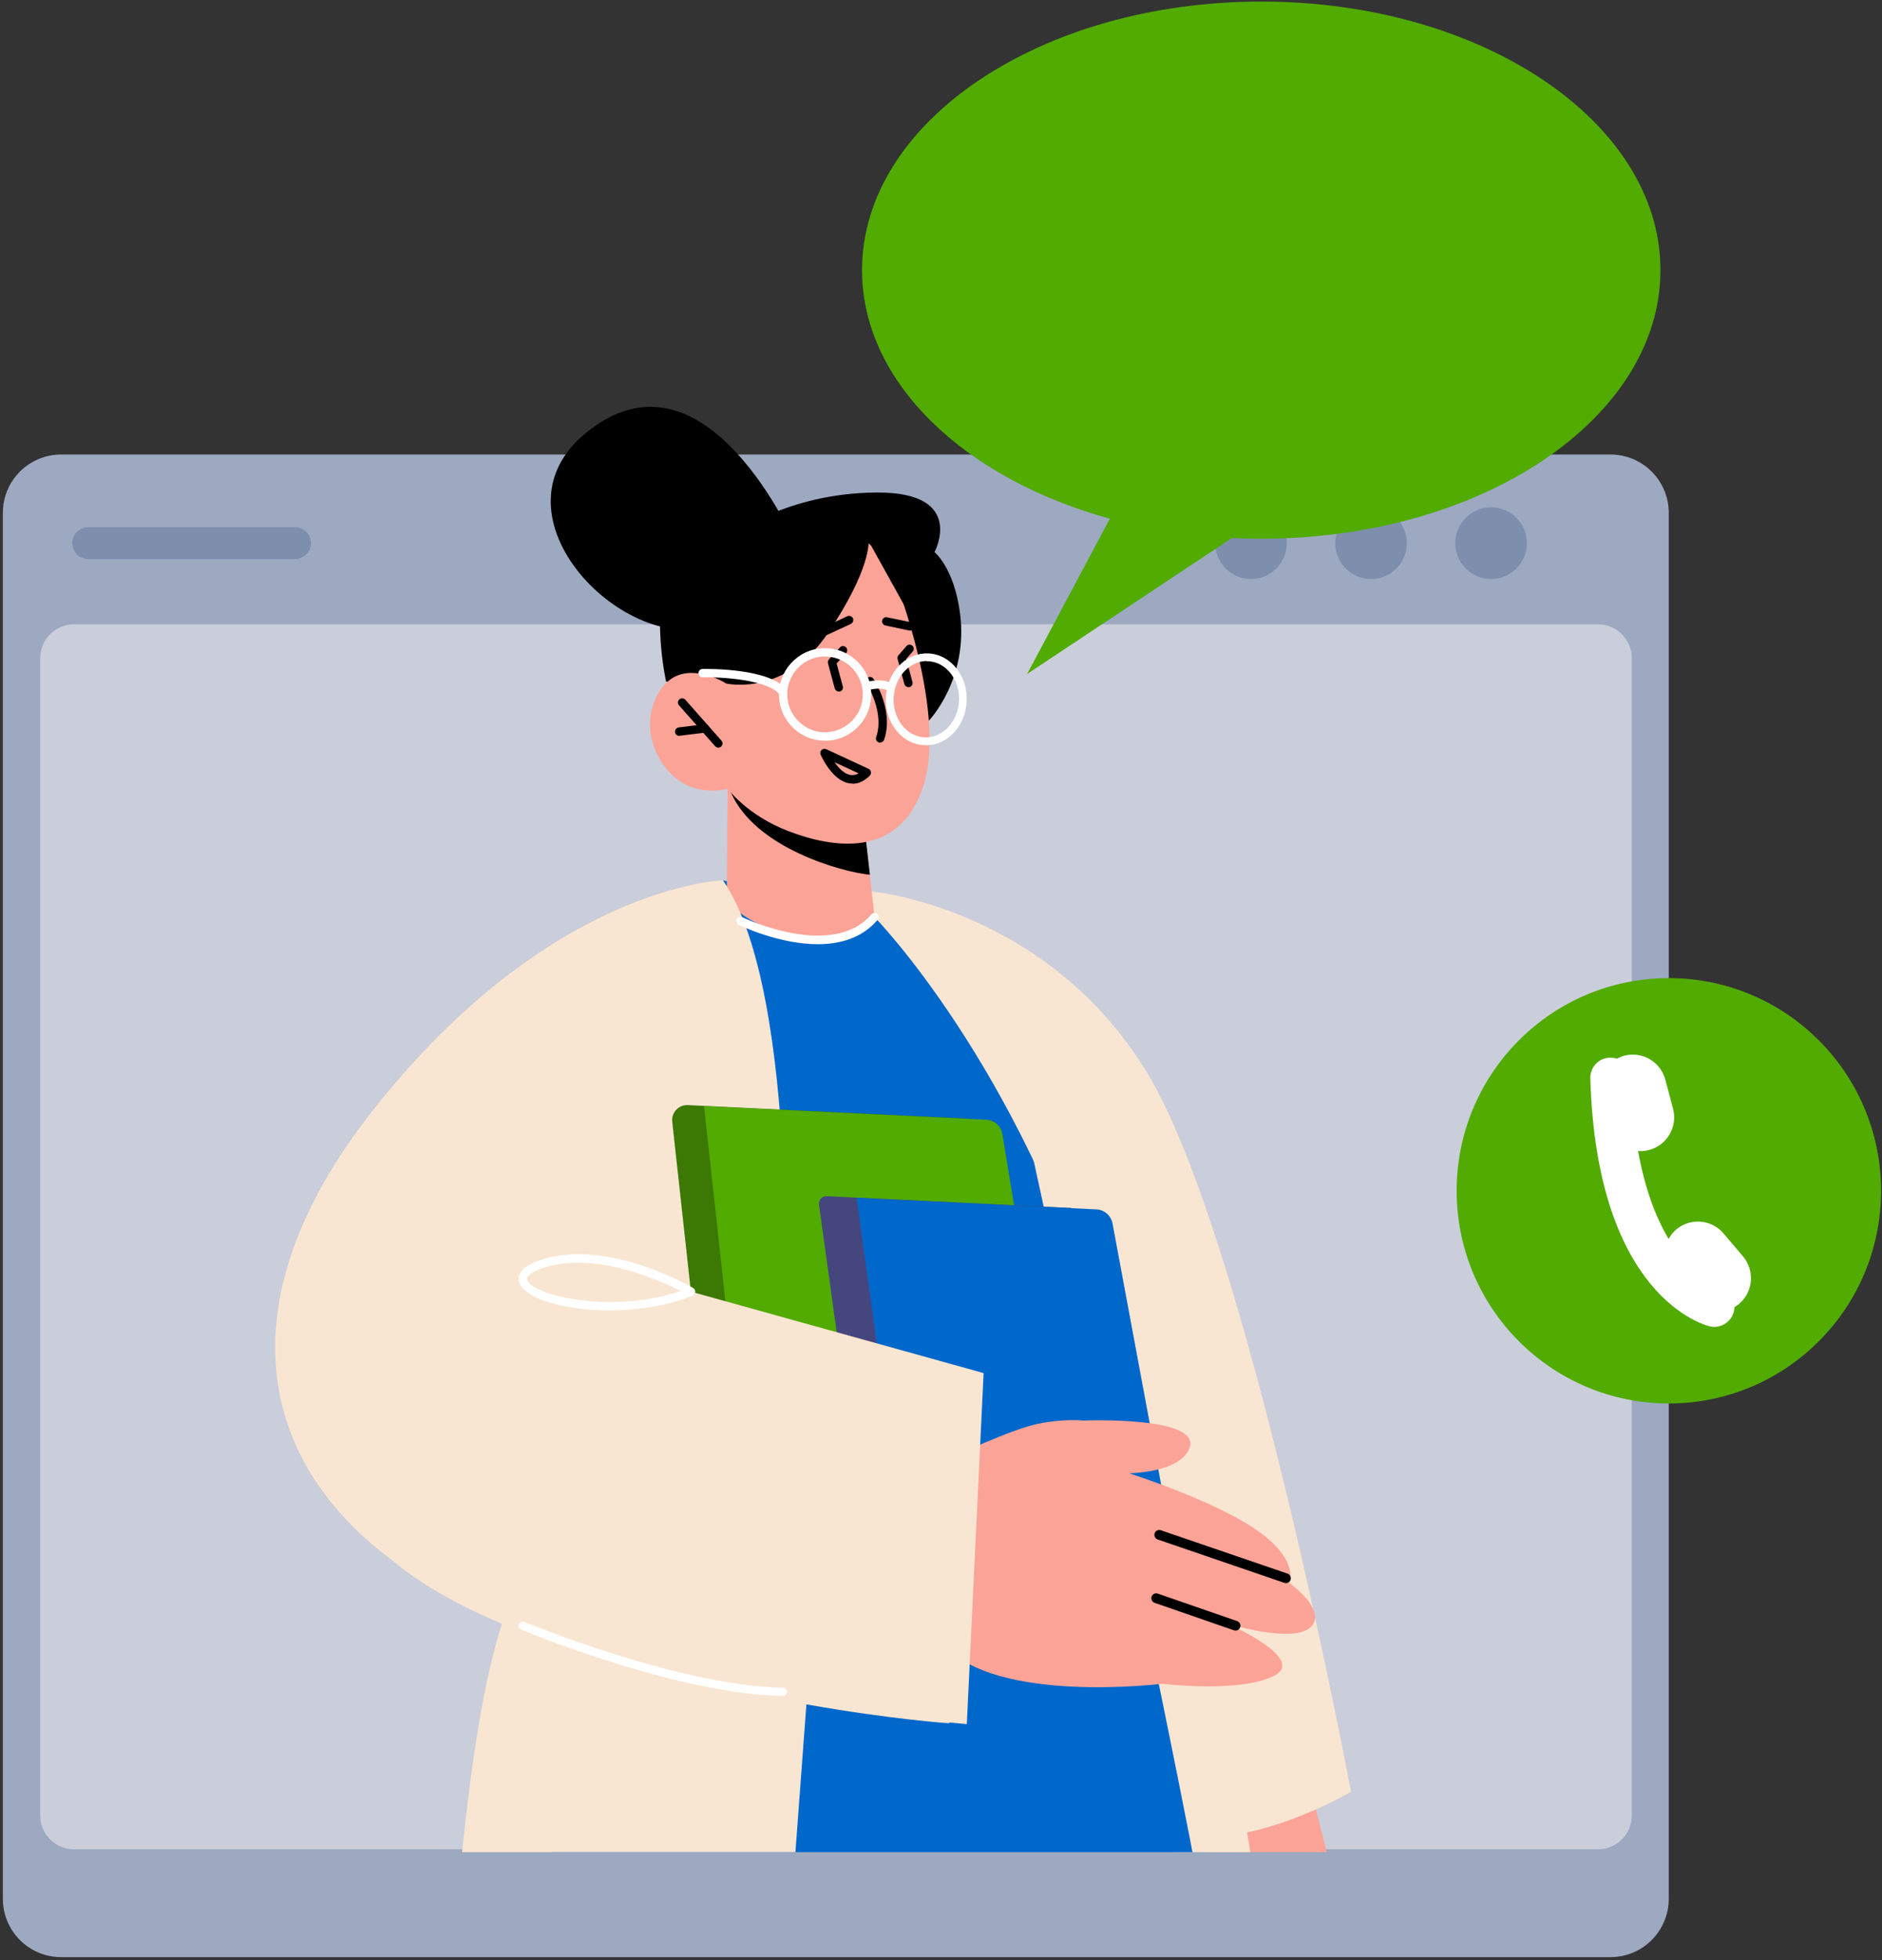 <svg width="269" height="280" viewBox="0 0 269 280" fill="none" xmlns="http://www.w3.org/2000/svg">
<rect x="0" y="0" width="269" height="280" fill="#333333" stroke="none"/>
<g clip-path="url(#clip0_46_213)">
<path d="M8.729 64.927H230.198C234.8 64.927 238.519 68.668 238.519 73.261V271.231C238.519 275.841 234.783 279.565 230.198 279.565H8.729C4.127 279.565 0.409 275.824 0.409 271.231V73.261C0.409 68.651 4.144 64.927 8.729 64.927Z" fill="#9DA9C1"/>
<path d="M233.233 94.021V259.339C233.233 262.011 231.065 264.165 228.397 264.165H10.58C7.912 264.165 5.744 262.011 5.744 259.339V94.021C5.744 91.349 7.912 89.178 10.58 89.178H228.397C231.065 89.178 233.233 91.349 233.233 94.021Z" fill="#CACEDB"/>
<path d="M183.927 77.587C183.927 80.426 181.626 82.714 178.808 82.714C175.99 82.714 173.689 80.409 173.689 77.587C173.689 74.764 175.99 72.459 178.808 72.459C181.626 72.459 183.927 74.764 183.927 77.587Z" fill="#7D8FAD"/>
<path d="M218.243 77.587C218.243 80.426 215.941 82.714 213.123 82.714C210.306 82.714 208.004 80.409 208.004 77.587C208.004 74.764 210.306 72.459 213.123 72.459C215.941 72.459 218.243 74.764 218.243 77.587Z" fill="#7D8FAD"/>
<path d="M201.085 77.587C201.085 80.426 198.783 82.714 195.966 82.714C193.148 82.714 190.846 80.409 190.846 77.587C190.846 74.764 193.148 72.459 195.966 72.459C198.783 72.459 201.085 74.764 201.085 77.587Z" fill="#7D8FAD"/>
<path d="M42.178 79.858H12.598C11.347 79.858 10.33 78.84 10.33 77.587C10.33 76.334 11.347 75.315 12.598 75.315H42.178C43.428 75.315 44.446 76.334 44.446 77.587C44.446 78.84 43.428 79.858 42.178 79.858Z" fill="#7D8FAD"/>
<path d="M238.535 200.48C255.286 200.48 268.866 186.878 268.866 170.099C268.866 153.32 255.286 139.718 238.535 139.718C221.784 139.718 208.205 153.32 208.205 170.099C208.205 186.878 221.784 200.48 238.535 200.48Z" fill="#51AB00"/>
<path d="M230.115 151.092C230.465 151.076 230.815 151.126 231.115 151.226C231.432 151.059 231.782 150.909 232.149 150.808C234.717 150.124 237.351 151.66 238.035 154.232L239.135 158.375C239.819 160.947 238.285 163.586 235.717 164.27C235.3 164.387 234.884 164.437 234.483 164.437C234.367 164.437 234.25 164.421 234.133 164.404C235.15 170.049 236.784 174.108 238.502 176.981C238.769 176.496 239.119 176.029 239.569 175.644C241.587 173.924 244.638 174.158 246.355 176.196L249.123 179.453C250.841 181.49 250.607 184.53 248.573 186.25C248.356 186.434 248.14 186.584 247.906 186.718C247.906 186.918 247.873 187.102 247.839 187.303C247.523 188.639 246.339 189.541 245.022 189.541C244.805 189.541 244.588 189.524 244.371 189.457C243.721 189.307 228.214 185.332 227.313 154.049C227.263 152.445 228.514 151.109 230.115 151.076V151.092Z" fill="white"/>
<path d="M170.937 255.798L171.921 262.562L172.221 264.566H189.629C189.079 262.312 188.545 260.24 188.079 258.47C187.161 255.013 186.511 252.741 186.511 252.741L177.09 254.595L170.937 255.798Z" fill="#FCA397"/>
<path d="M124.599 127.342C124.599 127.342 149.594 129.597 163.951 153.23C178.307 176.864 193.098 255.931 193.098 255.931C193.098 255.931 179.891 263.898 168.053 262.395L156.214 260.892L104.74 150.357L97.12 130.532L124.599 127.309V127.342Z" fill="#F9E6D2"/>
<path d="M124.999 131C124.999 131 145.609 151.994 157.481 190.86C169.353 229.726 170.52 248.733 170.52 248.733C170.52 248.733 138.956 250.303 114.311 246.027C89.683 241.768 86.265 241.267 86.265 241.267L103.356 125.755L124.999 131Z" fill="#0067CB"/>
<path d="M145.109 153.698C145.109 153.698 146.143 158.392 147.76 165.857C148.194 167.845 148.66 170.016 149.177 172.354C151.028 180.989 153.346 191.779 155.68 202.886C156.114 204.924 156.547 206.995 156.981 209.066C157.081 209.517 157.164 209.968 157.264 210.419C157.865 213.258 158.448 216.097 159.032 218.886C159.115 219.337 159.215 219.772 159.299 220.206C160.566 226.319 161.766 232.248 162.85 237.66C163.05 238.712 163.25 239.747 163.451 240.749C164.017 243.672 164.551 246.395 165.018 248.9C165.068 249.201 165.135 249.501 165.185 249.802C165.852 253.426 166.585 257.669 167.369 262.312C167.486 263.063 167.602 263.798 167.736 264.567H178.708C178.558 263.631 178.407 262.696 178.257 261.744C177.857 259.372 177.474 256.984 177.09 254.596C176.34 249.969 175.573 245.359 174.822 240.816C174.272 237.509 173.722 234.236 173.205 231.046C172.638 227.672 172.088 224.381 171.554 221.241L170.304 213.726C169.954 211.721 169.637 209.784 169.32 207.947C169.12 206.727 168.92 205.558 168.736 204.422C166.969 194.05 165.818 187.353 165.818 187.353L159.432 176.964L156.831 172.739L145.109 153.698Z" fill="#F9E6D2"/>
<path d="M78.778 264.567H170.437C170.304 263.882 170.187 263.214 170.054 262.546C169.02 257.268 168.086 252.608 167.319 248.833C166.585 245.176 166.002 242.353 165.635 240.566C165.351 239.146 165.185 238.395 165.185 238.395C165.185 238.395 164.351 238.127 162.85 237.66C159.265 236.557 151.862 234.419 142.974 232.482C141.657 232.181 140.29 231.897 138.906 231.613C138.356 231.513 137.789 231.413 137.222 231.296C135.688 231.012 134.137 230.728 132.553 230.461C125.466 229.292 118.046 228.473 111.243 228.507C100.688 228.574 91.584 230.728 87.332 236.758C87.199 236.941 87.099 237.075 87.015 237.209C86.949 237.309 86.899 237.392 86.849 237.493C86.632 237.827 86.448 238.144 86.282 238.495C83.447 244.224 80.963 253.293 78.778 264.567Z" fill="#0067CB"/>
<path d="M113.794 77.887C113.794 77.887 100.838 47.69 83.647 61.92C69.274 73.829 89.666 94.155 102.272 89.228C114.878 84.284 113.794 77.887 113.794 77.887Z" fill="black"/>
<path d="M132.753 102.957C132.753 102.957 138.489 97.028 137.205 87.508C136.338 81.044 133.57 78.873 133.57 78.873C133.57 78.873 138.206 70.255 125.266 70.355C112.31 70.438 104.49 76.551 104.49 76.551C104.49 76.551 98.671 73.445 95.786 80.259C92.901 87.074 95.202 97.345 95.202 97.345L132.736 102.957H132.753Z" fill="black"/>
<path d="M104.006 112.661L103.873 128.478C103.873 128.478 106.674 133.054 115.912 133.89C122.798 134.508 124.999 130.983 124.999 130.983L123.449 117.121L106.791 113.296L103.99 112.645L104.006 112.661Z" fill="#FCA397"/>
<path d="M104.04 111.692C104.073 112.127 104.24 112.644 104.49 113.229C107.958 121.162 120.364 124.57 124.333 124.954L123.449 117.137L104.023 111.709L104.04 111.692Z" fill="black"/>
<path d="M127.301 81.094C127.301 81.094 135.421 101.003 132.053 112.01C128.684 123 118.663 121.012 112.694 118.724C106.724 116.436 104.023 112.661 104.023 112.661C104.023 112.661 98.354 114.432 94.719 109.104C91.084 103.776 93.552 97.813 96.786 96.51C100.038 95.208 103.79 97.629 103.79 97.629L100.938 91.834C100.938 91.834 114.244 63.039 127.317 81.111L127.301 81.094Z" fill="#FCA397"/>
<path d="M103.773 97.629C103.773 97.629 112.177 99.633 118.363 90.397C124.566 81.178 124.149 77.286 124.149 77.286L129.668 87.224C129.668 87.224 131.202 80.526 128.651 76.134C126.1 71.741 123.282 72.543 123.282 72.543L104.473 76.568L99.054 91.366L103.756 97.646L103.773 97.629Z" fill="black"/>
<path d="M125.8 106.081C125.8 106.081 125.666 106.081 125.6 106.047C125.283 105.947 125.116 105.596 125.233 105.296C126.467 101.705 123.882 97.679 123.849 97.629C123.666 97.345 123.749 96.978 124.016 96.794C124.282 96.611 124.666 96.694 124.849 96.961C124.966 97.145 127.801 101.504 126.367 105.663C126.283 105.914 126.05 106.064 125.8 106.064V106.081Z" fill="black"/>
<path d="M102.673 106.799C102.506 106.799 102.339 106.732 102.222 106.598L97.053 100.753C96.837 100.502 96.853 100.135 97.103 99.901C97.353 99.684 97.72 99.7 97.954 99.951L103.123 105.797C103.339 106.047 103.323 106.415 103.073 106.648C102.956 106.749 102.823 106.799 102.673 106.799Z" fill="black"/>
<path d="M97.07 105.112C96.77 105.112 96.52 104.895 96.486 104.577C96.453 104.243 96.686 103.959 97.003 103.909L100.722 103.458C101.038 103.425 101.339 103.659 101.389 103.976C101.422 104.31 101.188 104.594 100.872 104.644L97.153 105.095C97.153 105.095 97.103 105.095 97.087 105.095L97.07 105.112Z" fill="black"/>
<path d="M130.135 90.08C130.135 90.08 130.052 90.08 130.018 90.08L126.55 89.345C126.233 89.278 126.017 88.961 126.083 88.643C126.15 88.326 126.467 88.109 126.784 88.176L130.252 88.894C130.569 88.961 130.785 89.278 130.719 89.595C130.652 89.879 130.419 90.063 130.135 90.063V90.08Z" fill="black"/>
<path d="M115.545 91.884C115.328 91.884 115.112 91.75 115.011 91.533C114.878 91.233 115.011 90.882 115.295 90.731L121.114 88.026C121.414 87.892 121.765 88.026 121.915 88.31C122.048 88.61 121.915 88.961 121.631 89.111L115.812 91.817C115.812 91.817 115.645 91.867 115.562 91.867L115.545 91.884Z" fill="black"/>
<path d="M129.852 98.163C129.585 98.163 129.351 97.98 129.268 97.729L128.301 94.138C128.251 93.938 128.301 93.737 128.434 93.587L129.568 92.284C129.785 92.034 130.168 92.017 130.402 92.234C130.652 92.451 130.669 92.835 130.452 93.069L129.535 94.122L130.419 97.412C130.502 97.729 130.319 98.063 130.002 98.147C129.952 98.147 129.902 98.163 129.852 98.163Z" fill="black"/>
<path d="M119.897 98.782C119.63 98.782 119.397 98.598 119.314 98.347L118.346 94.756C118.296 94.556 118.346 94.356 118.48 94.189L120.047 92.485C120.264 92.234 120.647 92.218 120.898 92.452C121.148 92.669 121.164 93.053 120.931 93.303L119.58 94.773L120.464 98.047C120.547 98.364 120.364 98.698 120.047 98.782C119.997 98.782 119.947 98.798 119.897 98.798V98.782Z" fill="black"/>
<path d="M121.848 111.926C121.665 111.926 121.464 111.909 121.281 111.876C118.88 111.392 117.363 107.951 117.296 107.801C117.196 107.567 117.246 107.316 117.429 107.133C117.613 106.966 117.88 106.916 118.096 107.016L124.149 109.822C124.332 109.905 124.449 110.072 124.483 110.273C124.516 110.473 124.449 110.674 124.316 110.807C123.532 111.575 122.698 111.96 121.848 111.96V111.926ZM119.28 108.87C119.864 109.705 120.647 110.523 121.498 110.69C121.915 110.774 122.315 110.69 122.732 110.473L119.263 108.87H119.28Z" fill="black"/>
<path d="M132.336 106.448C132.253 106.448 132.169 106.448 132.086 106.448C128.901 106.298 126.45 103.225 126.617 99.617C126.7 97.88 127.367 96.276 128.501 95.091C129.652 93.888 131.152 93.27 132.703 93.337C134.254 93.404 135.688 94.172 136.722 95.492C137.739 96.778 138.256 98.448 138.172 100.185C138.089 101.922 137.422 103.525 136.288 104.711C135.204 105.847 133.804 106.465 132.336 106.465V106.448ZM132.47 94.423C131.302 94.423 130.202 94.924 129.318 95.842C128.368 96.828 127.817 98.18 127.734 99.65C127.584 102.657 129.568 105.195 132.136 105.329C133.37 105.379 134.554 104.895 135.488 103.926C136.438 102.941 136.988 101.588 137.072 100.118C137.138 98.648 136.722 97.245 135.871 96.176C135.037 95.124 133.904 94.506 132.67 94.456C132.603 94.456 132.536 94.456 132.47 94.456V94.423Z" fill="white"/>
<path d="M117.93 105.796C117.829 105.796 117.713 105.796 117.613 105.796C115.845 105.713 114.228 104.945 113.044 103.642C111.86 102.339 111.26 100.652 111.343 98.882C111.427 97.111 112.194 95.491 113.494 94.305C114.795 93.12 116.479 92.502 118.246 92.602C121.881 92.786 124.699 95.876 124.516 99.516C124.349 103.057 121.431 105.813 117.93 105.813V105.796ZM117.93 93.771C115.062 93.771 112.677 96.026 112.527 98.932C112.46 100.368 112.961 101.755 113.928 102.824C114.895 103.892 116.229 104.527 117.663 104.594C120.647 104.711 123.182 102.423 123.315 99.45C123.465 96.477 121.148 93.921 118.18 93.788C118.096 93.788 117.996 93.788 117.913 93.788L117.93 93.771Z" fill="white"/>
<path d="M127.25 98.799C127.134 98.799 127 98.765 126.884 98.682C126.167 98.13 124.499 98.448 123.966 98.615C123.649 98.715 123.315 98.531 123.232 98.214C123.132 97.897 123.315 97.563 123.632 97.479C123.899 97.396 126.267 96.728 127.601 97.746C127.867 97.947 127.917 98.314 127.717 98.581C127.601 98.732 127.417 98.815 127.234 98.815L127.25 98.799Z" fill="white"/>
<path d="M111.927 99.5C111.743 99.5 111.56 99.416 111.443 99.249C109.859 97.061 102.956 96.694 100.438 96.744C100.055 96.744 99.838 96.493 99.838 96.159C99.838 95.825 100.088 95.558 100.421 95.558C101.405 95.541 110.193 95.475 112.41 98.564C112.61 98.832 112.544 99.199 112.277 99.4C112.177 99.483 112.043 99.516 111.927 99.516V99.5Z" fill="white"/>
<path d="M103.356 125.755C103.356 125.755 78.728 126.357 53.283 158.625C27.838 190.893 39.243 218.201 71.041 231.095C102.839 243.989 135.654 246.161 135.654 246.161L140.34 201.098L112.06 193.031C112.06 193.031 114.578 142.123 103.339 125.755H103.356Z" fill="#F9E6D2"/>
<path d="M147.61 217.166L138.156 159.778L98.32 157.857C97.003 157.79 95.936 158.926 96.086 160.245L102.472 218.368L147.61 217.183V217.166Z" fill="#3B7804"/>
<path d="M100.622 157.974L107.275 218.602L123.882 218.151L143.041 217.667L152.412 217.416L151.929 214.577L148.544 194.017L144.525 169.598L143.275 161.999C143.091 160.846 142.124 159.995 140.957 159.944L100.622 158.007V157.974Z" fill="#51AB00"/>
<path d="M161.633 218.352L153.112 172.554L118.163 170.868C117.496 170.834 116.979 171.419 117.062 172.07L124.516 225.901L161.633 218.335V218.352Z" fill="#46467F"/>
<path d="M122.432 171.085L125.616 194.1L130.052 226.185L135.888 224.999L144.308 223.279L167.186 218.619L159.015 174.759C158.798 173.64 157.848 172.805 156.714 172.755L122.432 171.102V171.085Z" fill="#0067CB"/>
<path d="M154.847 202.919C154.847 202.919 172.805 202.184 169.82 207.278C166.835 212.373 152.129 209.917 152.129 209.917L143.225 208.147L154.847 202.936V202.919Z" fill="#FCA397"/>
<path d="M136.155 208.13C136.155 208.13 144.375 204.222 148.327 203.387C152.079 202.602 154.847 202.919 154.847 202.919L155.814 208.748C155.814 208.748 168.503 212.172 177.324 217.132C186.144 222.093 184.31 226.135 184.31 226.135C184.31 226.135 189.879 230.11 187.295 232.465C184.71 234.82 175.373 231.897 175.373 231.897C175.373 231.897 187.078 236.991 182.009 239.43C176.957 241.868 166.118 240.515 166.118 240.515C166.118 240.515 142.257 243.488 134.854 234.887C127.434 226.285 136.138 208.13 136.138 208.13H136.155Z" fill="#FCA397"/>
<path d="M183.793 226.135C183.793 226.135 183.643 226.135 183.576 226.102L165.468 219.905C165.101 219.788 164.918 219.387 165.035 219.02C165.151 218.653 165.551 218.469 165.918 218.586L184.027 224.782C184.394 224.899 184.577 225.3 184.46 225.667C184.36 225.951 184.093 226.135 183.81 226.135H183.793Z" fill="black"/>
<path d="M176.607 232.916C176.607 232.916 176.457 232.916 176.373 232.882L165.035 228.957C164.668 228.824 164.484 228.44 164.601 228.072C164.734 227.705 165.118 227.521 165.485 227.638L176.823 231.563C177.19 231.697 177.374 232.081 177.257 232.448C177.157 232.732 176.89 232.916 176.607 232.916Z" fill="black"/>
<path d="M89.116 181.824L140.59 196.138L138.189 246.278C138.189 246.278 77.678 241.501 55.901 222.728C34.124 203.954 66.072 180.037 66.072 180.037L89.116 181.808V181.824Z" fill="#F9E6D2"/>
<path d="M87.115 187.186C81.763 187.186 77.077 186.017 75.126 184.413C74.159 183.628 74.059 182.877 74.159 182.392C74.326 181.423 75.31 180.655 77.144 180.02C86.598 176.78 98.571 183.695 99.071 183.979C99.271 184.096 99.388 184.313 99.371 184.547C99.354 184.781 99.204 184.964 99.004 185.065C95.236 186.568 91.017 187.186 87.149 187.186H87.115ZM82.613 180.371C80.879 180.371 79.145 180.605 77.528 181.156C75.61 181.808 75.36 182.426 75.326 182.609C75.26 182.943 75.643 183.311 75.877 183.495C78.445 185.582 88.516 187.403 97.303 184.413C94.819 183.144 88.649 180.371 82.613 180.371Z" fill="white"/>
<path d="M66.056 264.566H113.694C114.211 257.585 114.678 251.272 115.062 246.127C115.128 245.192 115.195 244.307 115.262 243.455C115.779 236.44 116.079 232.215 116.079 232.215C116.079 232.215 114.228 230.611 111.243 228.507C106.091 224.866 97.603 219.788 89.583 218.986C83.981 218.419 78.611 219.939 74.726 225.433C73.709 226.87 72.775 228.908 71.925 231.446C71.858 231.613 71.808 231.78 71.758 231.947C69.274 239.497 67.406 251.205 66.056 264.566Z" fill="#F9E6D2"/>
<path d="M111.877 242.269C96.586 241.968 74.693 232.866 74.476 232.782C74.176 232.649 74.026 232.298 74.159 231.997C74.293 231.697 74.643 231.546 74.943 231.68C75.16 231.763 96.853 240.783 111.893 241.083C112.227 241.083 112.477 241.367 112.477 241.701C112.477 242.019 112.21 242.286 111.877 242.286V242.269Z" fill="white"/>
<path d="M116.896 134.875C111.393 134.875 105.957 132.286 105.607 132.119C105.307 131.968 105.19 131.618 105.324 131.317C105.474 131.016 105.824 130.9 106.124 131.033C106.258 131.1 118.98 137.146 124.549 130.616C124.766 130.365 125.133 130.332 125.383 130.549C125.633 130.766 125.666 131.133 125.45 131.384C123.199 134.023 120.031 134.875 116.896 134.875Z" fill="white"/>
<path d="M161.766 68.217L146.81 96.276L182.343 72.693L161.766 68.217Z" fill="#51AB00"/>
<path d="M180.275 76.952C211.788 76.952 237.335 59.776 237.335 38.587C237.335 17.399 211.788 0.223 180.275 0.223C148.762 0.223 123.215 17.399 123.215 38.587C123.215 59.776 148.762 76.952 180.275 76.952Z" fill="#51AB00"/>
</g>
<defs>
<clipPath id="clip0_46_213">
<rect width="268.457" height="279.359" fill="white" transform="translate(0.409 0.223)"/>
</clipPath>
</defs>
</svg>

